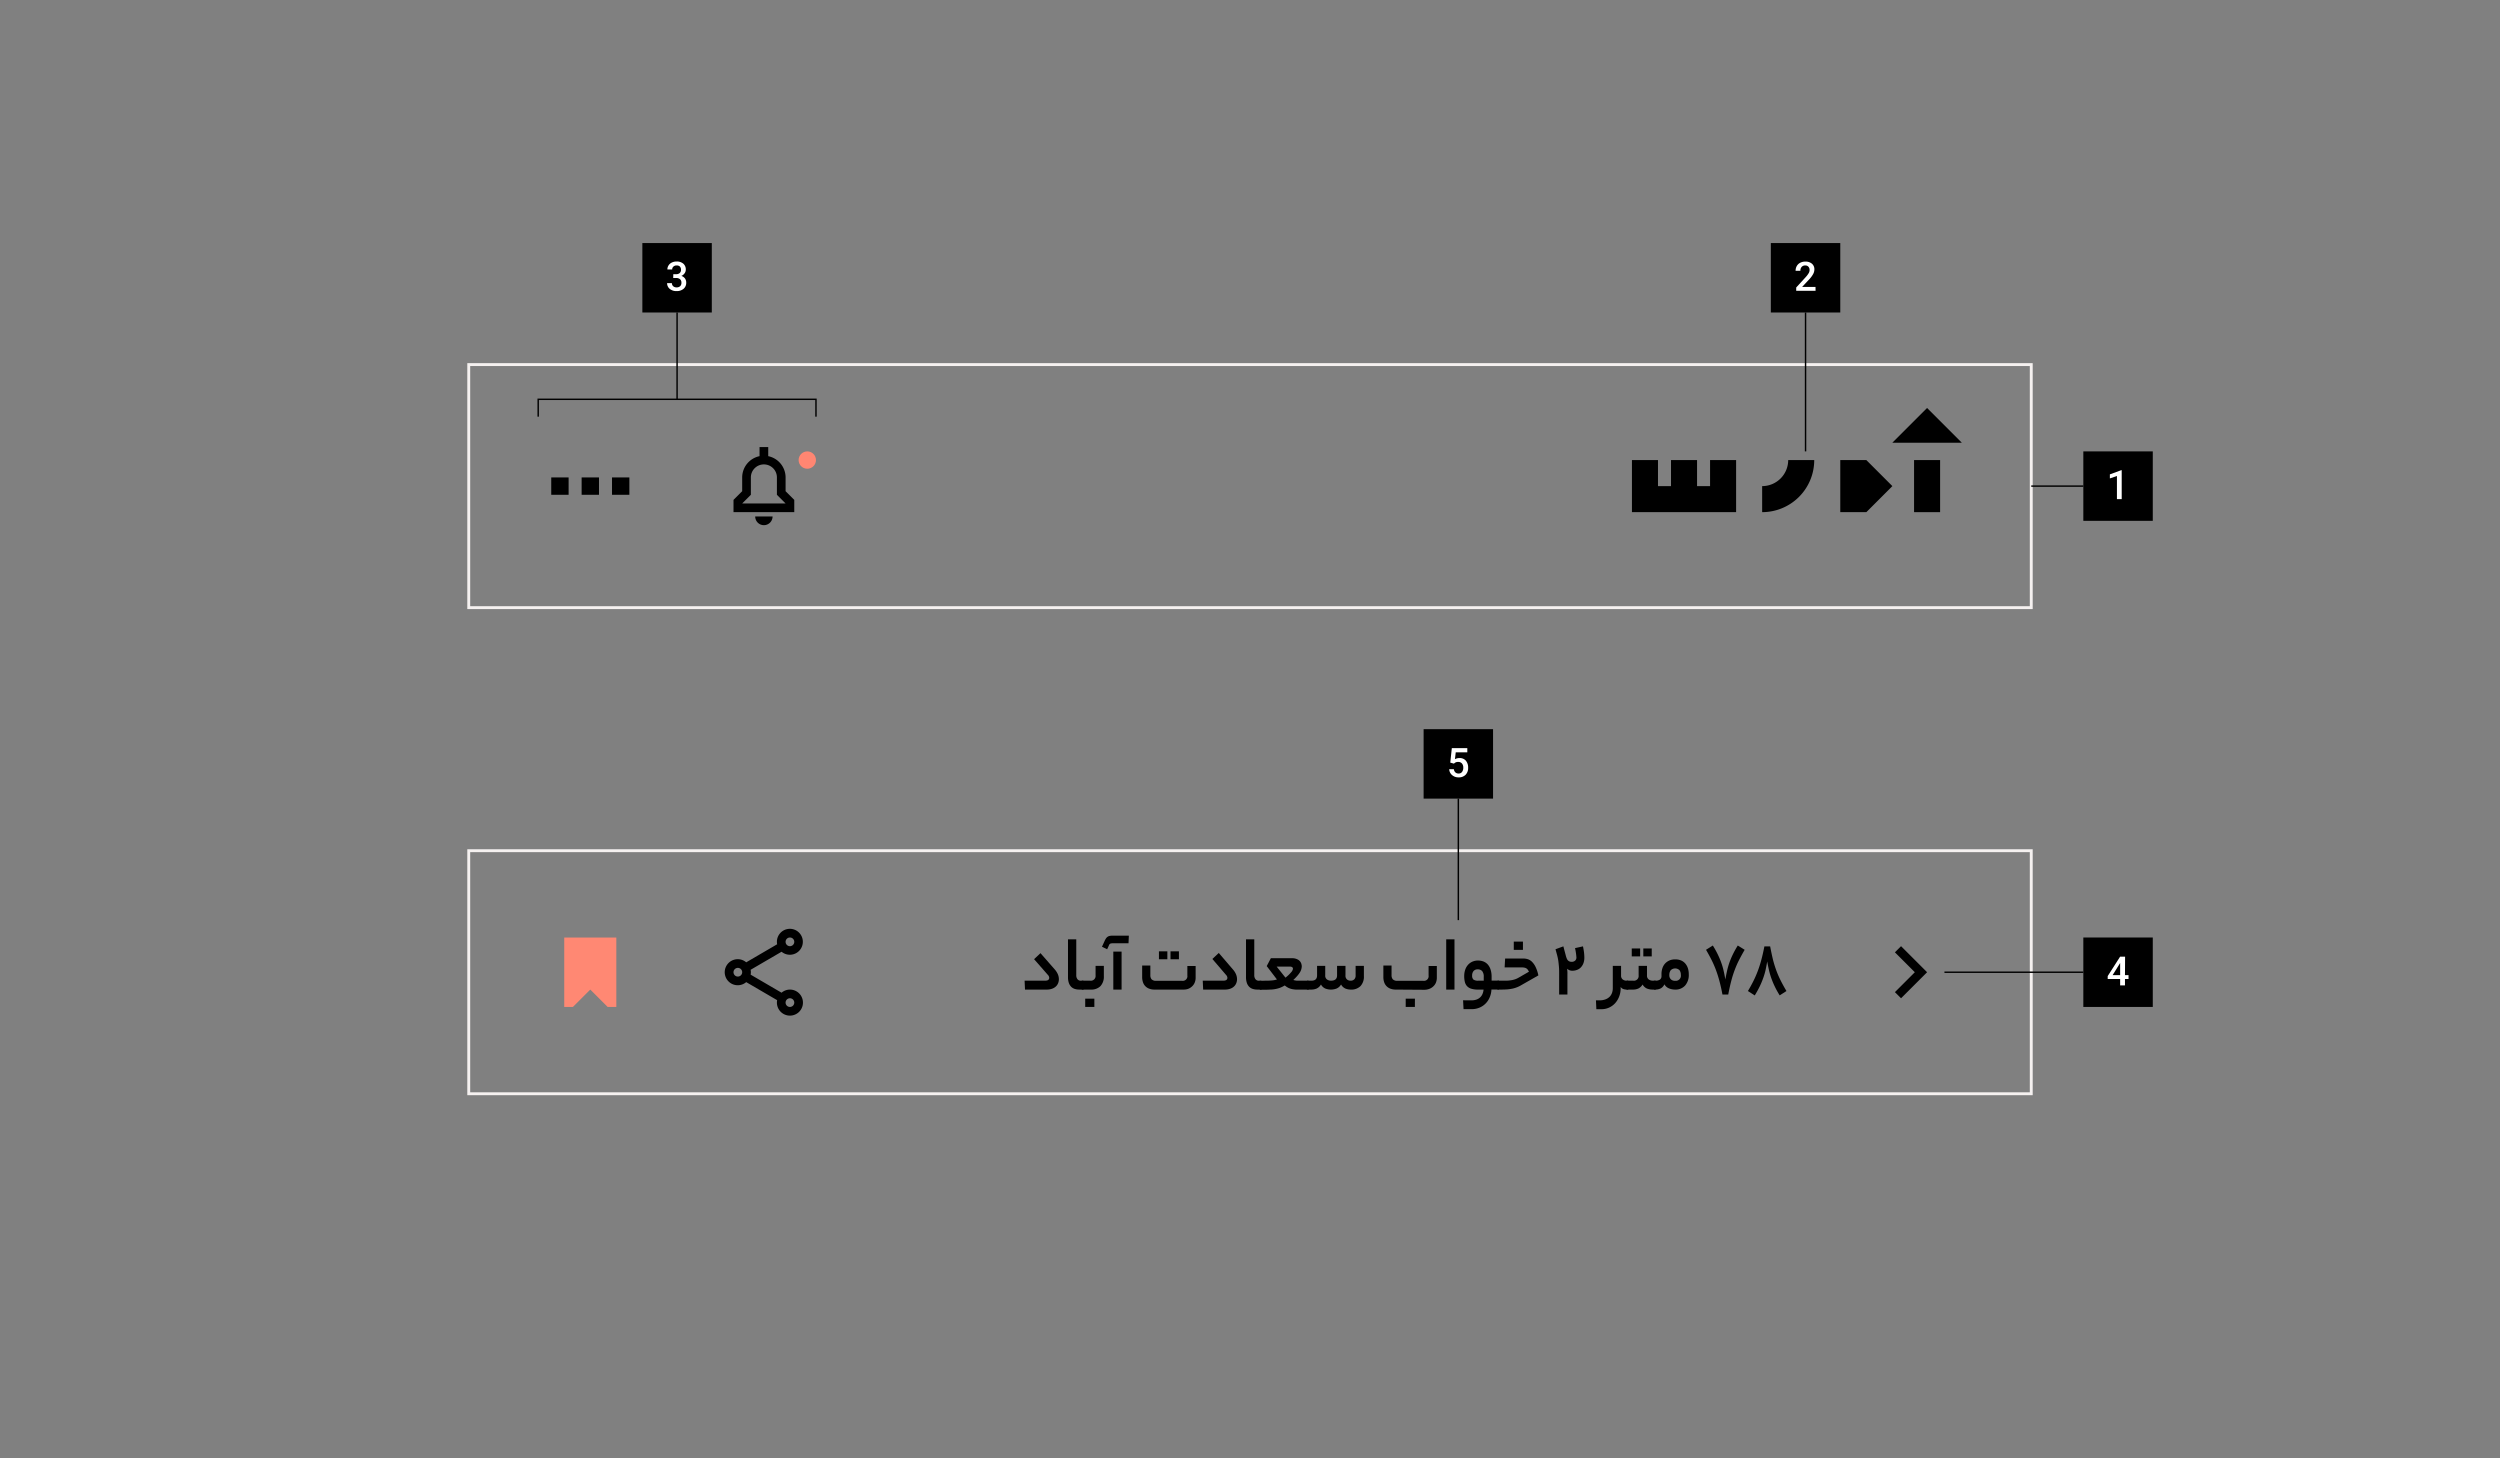 <svg xmlns="http://www.w3.org/2000/svg" viewBox="0 0 864 504"><rect x="0" y="0" width="864" height="504" fill="#808080" stroke="none"/><defs><style>.cls-1{fill:#f5f1f0;}.cls-2{fill:none;}.cls-3{fill:#ff8672;}.cls-4{fill:#ff8873;}.cls-5{fill:#fff;}</style></defs><title>material-83</title><g id="Layer_1" data-name="Layer 1"><path class="cls-1" d="M702.5,210.5h-541v-85h541Zm-540-1h539v-83h-539Z"/><path d="M645,159h-9v18h9l9-9Z"/><path d="M670.5,159h-9v18h9Z"/><path d="M591,159v9h-4.5v-9h-9v9H573v-9h-9v18h36V159Z"/><path d="M609,177v-9a9,9,0,0,0,9-9h9A18,18,0,0,1,609,177Z"/><path d="M654,153l12-12,12,12Z"/><path d="M271.5,169.76V165a7.52,7.52,0,0,0-6-7.35V154.5h-3v3.15a7.52,7.52,0,0,0-6,7.35v4.76l-3,3V177h21v-4.24Zm-15,4.24,3-3v-6a4.5,4.5,0,0,1,9,0v6l3,3Zm4.5,4.5h6a3,3,0,0,1-6,0Z"/><rect class="cls-2" x="246" y="150" width="36" height="36"/><path class="cls-1" d="M702.5,378.5h-541v-85h541Zm-540-1h539v-83h-539Z"/><circle class="cls-3" cx="279" cy="159" r="3"/><path d="M657,345l-2.12-2.12,6.88-6.88-6.88-6.88L657,327l9,9Z"/><rect class="cls-2" x="642.01" y="318" width="36" height="36"/><path d="M364.49,335a6.58,6.58,0,0,1,1.11,1.72,4.47,4.47,0,0,1,.35,1.67,3.69,3.69,0,0,1-.27,1.41,3.15,3.15,0,0,1-.8,1.15,3.76,3.76,0,0,1-1.33.77,5.41,5.41,0,0,1-1.83.28h-7.48l-.14-3.08h7.14c.92,0,1.37-.35,1.37-1a1.55,1.55,0,0,0-.47-1l-4.76-5.43,2.21-2.08Z"/><path d="M373,342a5.23,5.23,0,0,1-1.5-.21,3.11,3.11,0,0,1-1.25-.71,3.61,3.61,0,0,1-.84-1.33,6.08,6.08,0,0,1-.31-2.06V324.64h2.86V337a2.15,2.15,0,0,0,.41,1.41,1.43,1.43,0,0,0,1.21.52h.65c.41,0,.61.49.61,1.48s-.2,1.6-.61,1.6Z"/><path d="M376.75,338.92a1.64,1.64,0,0,0,1.88-1.82v-3.3h2.86v3.5a4.8,4.8,0,0,1-1.18,3.51A4.45,4.45,0,0,1,377,342h-2.83a.49.49,0,0,1-.49-.38,3.46,3.46,0,0,1-.13-1.1,4,4,0,0,1,.13-1.21.49.49,0,0,1,.49-.39Zm1.46,9.07h-3.16v-2.85h3.16Z"/><path d="M384.62,326a2.56,2.56,0,0,0-.87.11,1.09,1.09,0,0,0-.53.67l-.59,1.29-1.79-.87.87-1.9a6.49,6.49,0,0,1,.49-.93,2.23,2.23,0,0,1,.55-.59,2,2,0,0,1,.72-.32,5,5,0,0,1,1-.1h5.66l-.12,2.64Zm.14,2.88h2.86V342h-2.86Z"/><path d="M399.07,342a5.07,5.07,0,0,1-2-.35,3.63,3.63,0,0,1-1.35-.94,3.59,3.59,0,0,1-.75-1.37,5.58,5.58,0,0,1-.24-1.65v-4h2.83V337a2.21,2.21,0,0,0,.42,1.44,2.13,2.13,0,0,0,1.7.52h8.8a1.6,1.6,0,0,0,1.87-1.82v-3.3h2.86v4a4.32,4.32,0,0,1-.37,1.86,3.72,3.72,0,0,1-1,1.32,4,4,0,0,1-1.37.78A4.83,4.83,0,0,1,409,342Zm4.37-10.47h-2.91v-2.75h2.91Zm4,0h-2.91v-2.75h2.91Z"/><path d="M426.06,335a6.33,6.33,0,0,1,1.11,1.72,4.47,4.47,0,0,1,.35,1.67,3.69,3.69,0,0,1-.27,1.41,3.15,3.15,0,0,1-.8,1.15,3.67,3.67,0,0,1-1.33.77,5.41,5.41,0,0,1-1.83.28h-7.48l-.14-3.08h7.14c.92,0,1.38-.35,1.38-1a1.57,1.57,0,0,0-.48-1L419,331.42l2.21-2.08Z"/><path d="M434.52,342a5.28,5.28,0,0,1-1.5-.21,3.11,3.11,0,0,1-1.25-.71,3.61,3.61,0,0,1-.84-1.33,6.08,6.08,0,0,1-.31-2.06V324.64h2.86V337a2.21,2.21,0,0,0,.41,1.41,1.43,1.43,0,0,0,1.22.52h.64c.41,0,.62.49.62,1.48s-.21,1.6-.62,1.6Z"/><path d="M437.37,338.92c.6,0,1.25,0,1.94-.06a7.58,7.58,0,0,0,2-.36l-3.53-4.62,1.43-2.72h7.31a3.89,3.89,0,0,1,2.2.58,2.48,2.48,0,0,1,1.08,1.55c0,.15.06.3.08.44a3,3,0,0,1,0,.43,5,5,0,0,1-.14.78,4.68,4.68,0,0,1-.42,1,10.27,10.27,0,0,1-.87,1.2,18.19,18.19,0,0,1-1.48,1.54,5.3,5.3,0,0,0,1.44.25c.49,0,1,0,1.64,0H452a.5.5,0,0,1,.49.38,3.84,3.84,0,0,1,.12,1.1,4.44,4.44,0,0,1-.12,1.21.5.5,0,0,1-.49.39h-2.49c-.57,0-1.09,0-1.59,0a10.44,10.44,0,0,1-1.41-.18,5.8,5.8,0,0,1-1.29-.45,6.33,6.33,0,0,1-1.2-.81,11.63,11.63,0,0,1-1.54.77,9.59,9.59,0,0,1-1.54.44,10.74,10.74,0,0,1-1.61.21c-.55,0-1.14.06-1.75.06h-1.85a.49.49,0,0,1-.49-.38,3.78,3.78,0,0,1-.13-1.1,4.36,4.36,0,0,1,.13-1.21.49.49,0,0,1,.49-.39Zm9.47-4.12c0-.5-.38-.75-1.15-.75h-4.48l3.05,3.83a13.11,13.11,0,0,0,2-1.91A2.13,2.13,0,0,0,446.84,334.8Z"/><path d="M453.25,338.92c1.29,0,1.93-.61,1.93-1.82v-3.3H458v3.3a1.59,1.59,0,0,0,.6,1.4,2.36,2.36,0,0,0,1.39.42c1.4,0,2.1-.61,2.1-1.82v-3.3H465v3.3a1.69,1.69,0,0,0,.52,1.4,1.88,1.88,0,0,0,1.22.42,1.75,1.75,0,0,0,1.3-.46,1.84,1.84,0,0,0,.46-1.36v-3.3h2.86v3.5a4.76,4.76,0,0,1-1.19,3.51A4.5,4.5,0,0,1,466.8,342a4.91,4.91,0,0,1-1.82-.35,3.21,3.21,0,0,1-1.51-1.41,3.33,3.33,0,0,1-1.58,1.41,5.44,5.44,0,0,1-3.84,0,3.14,3.14,0,0,1-1.52-1.41,3.41,3.41,0,0,1-1.52,1.41,4.64,4.64,0,0,1-1.79.35H452a.49.49,0,0,1-.49-.38,3.46,3.46,0,0,1-.13-1.1,4,4,0,0,1,.13-1.21.49.49,0,0,1,.49-.39Z"/><path d="M482.43,342a5.12,5.12,0,0,1-2-.35,3.57,3.57,0,0,1-2.1-2.31,5.58,5.58,0,0,1-.24-1.65v-4h2.83V337a2.21,2.21,0,0,0,.42,1.44,2.14,2.14,0,0,0,1.71.52h8.79a1.61,1.61,0,0,0,1.88-1.82v-3.3h2.85v4a4.47,4.47,0,0,1-.36,1.86,3.75,3.75,0,0,1-1,1.32,4,4,0,0,1-1.37.78,4.73,4.73,0,0,1-1.58.27Zm6.55,6h-3.17v-2.85H489Z"/><path d="M499.81,324.64h2.86V342h-2.86Z"/><path d="M508.49,345.72a5.11,5.11,0,0,0,1.84-.29,3.54,3.54,0,0,0,1.27-.8,3.33,3.33,0,0,0,.78-1.19,4.73,4.73,0,0,0,.34-1.44h-1.9a7.51,7.51,0,0,1-2.38-.31,3.26,3.26,0,0,1-1.46-.91,3.41,3.41,0,0,1-.74-1.47,8.35,8.35,0,0,1-.21-2,6.63,6.63,0,0,1,.31-2.06,5,5,0,0,1,.91-1.69,4.32,4.32,0,0,1,1.5-1.16,4.64,4.64,0,0,1,2.07-.44,5.4,5.4,0,0,1,1.8.31,3.91,3.91,0,0,1,1.5,1,4.77,4.77,0,0,1,1,1.74,7.88,7.88,0,0,1,.38,2.6v1.29h2.27c.41,0,.61.49.61,1.48s-.2,1.6-.61,1.6h-2.33a7.38,7.38,0,0,1-.56,2.6,6.65,6.65,0,0,1-1.38,2.16,6.4,6.4,0,0,1-2.12,1.47,6.81,6.81,0,0,1-2.77.55H505.8l-.16-3.06Zm.28-8.56a1.79,1.79,0,0,0,.44,1.37,2.69,2.69,0,0,0,1.72.39h1.85V337.6a3,3,0,0,0-.55-2,2,2,0,0,0-1.52-.59,1.82,1.82,0,0,0-1.43.56A2.36,2.36,0,0,0,508.77,337.16Z"/><path d="M525.82,340.43a9.73,9.73,0,0,1-1.48.74,9.22,9.22,0,0,1-1.54.48,14.24,14.24,0,0,1-1.78.27c-.64.05-1.38.08-2.22.08h-1a.49.49,0,0,1-.49-.38,3.46,3.46,0,0,1-.13-1.1,4,4,0,0,1,.13-1.21.49.49,0,0,1,.49-.39h1.12c.69,0,1.31,0,1.88,0a13.15,13.15,0,0,0,1.52-.16,7.49,7.49,0,0,0,1.3-.32,6.77,6.77,0,0,0,1.23-.57l3.56-2.05c-.13-.24-.26-.45-.38-.64a1.52,1.52,0,0,0-.45-.46,1.85,1.85,0,0,0-.65-.28,4.09,4.09,0,0,0-1-.1H520l.17-3.08h6.22a5.48,5.48,0,0,1,1.55.22,3.75,3.75,0,0,1,1.46.86,6.49,6.49,0,0,1,1.26,1.76,12.57,12.57,0,0,1,1,3Zm.51-12.15h-3.17v-2.86h3.17Z"/><path d="M543.52,335.48a2.5,2.5,0,0,1-1.9-.68c0,.36.06.73.08,1.11s0,.79,0,1.22v6.58h-2.86V336.9c0-1.12,0-2.08-.08-2.89s-.14-1.55-.25-2.2-.25-1.28-.41-1.86-.33-1.22-.52-1.89l2.72-1c.17.65.32,1.24.46,1.76s.29,1.06.43,1.62a7.51,7.51,0,0,0,.26.76,2.16,2.16,0,0,0,.36.63,1.52,1.52,0,0,0,.55.42,1.86,1.86,0,0,0,.79.15,1.67,1.67,0,0,0,1.22-.42,1.41,1.41,0,0,0,.44-1.06,20.11,20.11,0,0,0-.48-3.25l2.75-.61c.14.69.26,1.37.35,2.05a16.52,16.52,0,0,1,.12,1.89,5.5,5.5,0,0,1-.29,1.81,4.26,4.26,0,0,1-.82,1.41,3.26,3.26,0,0,1-1.27.91A4.13,4.13,0,0,1,543.52,335.48Z"/><path d="M560.1,341.55a7.77,7.77,0,0,1-.51,2.83,7.38,7.38,0,0,1-1.38,2.3,6.56,6.56,0,0,1-2.1,1.54,6.36,6.36,0,0,1-2.65.56H551.7l-.14-3.06h1.17a5.64,5.64,0,0,0,2.14-.35,4,4,0,0,0,1.45-.93,3.66,3.66,0,0,0,.81-1.35,4.78,4.78,0,0,0,.25-1.54V333.8h2.86v3.33a1.64,1.64,0,0,0,.54,1.34,2.13,2.13,0,0,0,1.39.45h.31c.41,0,.61.49.61,1.48s-.2,1.6-.61,1.6h-.31a3.59,3.59,0,0,1-1.12-.18,1.83,1.83,0,0,1-.95-.74Z"/><path d="M564.44,338.92a1.63,1.63,0,0,0,1.87-1.82v-3.3h2.89v3.3a1.59,1.59,0,0,0,.6,1.4,2.4,2.4,0,0,0,1.41.42h.73c.43,0,.64.49.64,1.48s-.21,1.6-.64,1.6h-.81a5.14,5.14,0,0,1-1.93-.35,3.22,3.22,0,0,1-1.52-1.41,3.55,3.55,0,0,1-1.51,1.41,4.38,4.38,0,0,1-1.73.35h-2a.48.48,0,0,1-.49-.38,3.46,3.46,0,0,1-.13-1.1,4,4,0,0,1,.13-1.21.48.48,0,0,1,.49-.39Zm2.4-8.4h-2.91v-2.74h2.91Zm4,0h-2.91v-2.74h2.91Z"/><path d="M572.19,338.92a2.56,2.56,0,0,0,1.49-.38,1.43,1.43,0,0,0,.53-1.24v-.62a6.24,6.24,0,0,1,.32-2.07,4.45,4.45,0,0,1,.94-1.63,4.5,4.5,0,0,1,1.5-1.05,4.94,4.94,0,0,1,2-.37,5.14,5.14,0,0,1,2,.37,4,4,0,0,1,1.47,1.07,4.82,4.82,0,0,1,.9,1.64,6.81,6.81,0,0,1,.3,2.07,5.53,5.53,0,0,1-1.27,3.9,4.45,4.45,0,0,1-3.46,1.39,5.42,5.42,0,0,1-2.14-.43,3.14,3.14,0,0,1-1.55-1.39,2.9,2.9,0,0,1-1.38,1.46,4.17,4.17,0,0,1-1.65.36h-.25a.49.49,0,0,1-.49-.38,3.78,3.78,0,0,1-.13-1.1,4.36,4.36,0,0,1,.13-1.21.49.49,0,0,1,.49-.39Zm8.71-2a2.78,2.78,0,0,0-.43-1.59,2.17,2.17,0,0,0-3.08,0,2.7,2.7,0,0,0-.47,1.64,1.94,1.94,0,0,0,.54,1.49,2,2,0,0,0,1.45.5A1.77,1.77,0,0,0,580.9,336.9Z"/><path d="M596.27,338.5c.19-1,.38-2,.59-2.93a26.77,26.77,0,0,1,.78-2.77,27.43,27.43,0,0,1,1.18-2.85,33.16,33.16,0,0,1,1.76-3.18l2.38,1.48c-.71,1.22-1.34,2.37-1.9,3.46a33.06,33.06,0,0,0-1.51,3.42,36.42,36.42,0,0,0-1.22,3.85c-.36,1.38-.71,2.95-1.05,4.73h-2c-.33-1.78-.69-3.35-1.06-4.73s-.79-2.67-1.23-3.85a35.31,35.31,0,0,0-1.5-3.42c-.55-1.09-1.18-2.24-1.89-3.46l2.35-1.48a31.11,31.11,0,0,1,1.76,3.18,27.58,27.58,0,0,1,1.19,2.85,22.71,22.71,0,0,1,.8,2.77C595.92,336.5,596.1,337.47,596.27,338.5Z"/><path d="M610.75,332.28c-.17,1-.36,2-.56,2.92a24.34,24.34,0,0,1-.8,2.75,30.26,30.26,0,0,1-1.19,2.87,34.34,34.34,0,0,1-1.76,3.2l-2.36-1.52c.71-1.19,1.34-2.34,1.89-3.44a36.61,36.61,0,0,0,1.5-3.43c.45-1.19.86-2.46,1.23-3.84s.73-2.94,1.07-4.71h2q.5,2.66,1,4.71c.36,1.38.77,2.65,1.21,3.84a34.26,34.26,0,0,0,1.52,3.43c.56,1.1,1.19,2.25,1.9,3.44L615.06,344a30.24,30.24,0,0,1-1.76-3.2,27.69,27.69,0,0,1-1.18-2.87,24.18,24.18,0,0,1-.78-2.75C611.13,334.28,610.93,333.31,610.75,332.28Z"/><path class="cls-4" d="M213,348V324H195v24h3l6-6,6,6Z"/><rect class="cls-2" x="186" y="318" width="36" height="36"/><path d="M273,342a4.45,4.45,0,0,0-2.89,1.08l-10.69-6.24a4.78,4.78,0,0,0,.08-.84,3.86,3.86,0,0,0-.09-.84l10.7-6.24a4.48,4.48,0,1,0-1.61-3.42,4.69,4.69,0,0,0,.08.84l-10.69,6.24A4.45,4.45,0,0,0,255,331.5a4.5,4.5,0,1,0,2.89,7.92l10.69,6.24a4.6,4.6,0,0,0-.08.84A4.5,4.5,0,1,0,273,342Zm0-18a1.5,1.5,0,1,1-1.5,1.5A1.5,1.5,0,0,1,273,324Zm-18,13.5a1.5,1.5,0,1,1,1.5-1.5A1.5,1.5,0,0,1,255,337.5ZM273,348a1.5,1.5,0,1,1,1.5-1.5A1.5,1.5,0,0,1,273,348Z"/><rect class="cls-2" x="246" y="318" width="36" height="36"/><path d="M190.51,165h6v6h-6Zm10.5,6h6v-6h-6Zm10.5-6v6h6v-6Z"/><rect class="cls-2" x="186" y="150" width="36" height="36"/><rect x="720" y="156" width="24" height="24"/><rect x="702" y="167.75" width="18" height="0.5"/><path class="cls-5" d="M733.26,172.5h-1.65v-8l-2.44.84v-1.4l3.88-1.43h.21Z"/><rect x="720" y="324" width="24" height="24"/><rect x="672" y="335.75" width="48" height="0.5"/><path class="cls-5" d="M734.39,337h1.23v1.34h-1.23v2.21h-1.67v-2.21h-4.3l0-1,4.29-6.72h1.72Zm-4.27,0h2.6V332.8l-.12.21Z"/><rect x="612" y="84" width="24" height="24" transform="translate(720 -528) rotate(90)"/><rect x="623.75" y="108" width="0.5" height="48"/><path class="cls-5" d="M627.46,100.5h-6.69V99.36l3.31-3.62a8.17,8.17,0,0,0,1-1.33,2.12,2.12,0,0,0,.31-1.08,1.63,1.63,0,0,0-.4-1.15,1.41,1.41,0,0,0-1.08-.44,1.6,1.6,0,0,0-1.25.5,1.88,1.88,0,0,0-.44,1.34h-1.66a3.25,3.25,0,0,1,.41-1.64,2.86,2.86,0,0,1,1.18-1.13,3.77,3.77,0,0,1,1.78-.4,3.34,3.34,0,0,1,2.28.73,2.5,2.5,0,0,1,.84,2,3.39,3.39,0,0,1-.42,1.56,8.63,8.63,0,0,1-1.38,1.86l-2.43,2.6h4.62Z"/><rect x="492" y="252" width="24" height="24" transform="translate(768 -240) rotate(90)"/><rect x="503.75" y="276" width="0.5" height="42"/><path class="cls-5" d="M501.21,263.56l.54-5h5.35V260h-4l-.27,2.38a3.12,3.12,0,0,1,1.56-.4,2.79,2.79,0,0,1,2.21.91,3.66,3.66,0,0,1,.79,2.45,3.3,3.3,0,0,1-.88,2.42,3.18,3.18,0,0,1-2.4.9,3.32,3.32,0,0,1-2.26-.78,2.81,2.81,0,0,1-1-2.05h1.61a1.71,1.71,0,0,0,.52,1.11,1.57,1.57,0,0,0,1.11.39,1.42,1.42,0,0,0,1.19-.55,2.38,2.38,0,0,0,.43-1.49,2.13,2.13,0,0,0-.47-1.44,1.67,1.67,0,0,0-1.3-.53,2.18,2.18,0,0,0-.77.12,2.14,2.14,0,0,0-.68.47Z"/><rect x="222" y="84" width="24" height="24" transform="translate(330 -138) rotate(90)"/><rect x="233.75" y="107.99" width="0.5" height="30.01"/><path class="cls-5" d="M232.69,94.76h1a1.78,1.78,0,0,0,1.21-.39,1.42,1.42,0,0,0,.45-1.13,1.55,1.55,0,0,0-.37-1.11,1.51,1.51,0,0,0-1.14-.39,1.57,1.57,0,0,0-1.1.39,1.27,1.27,0,0,0-.43,1h-1.66a2.52,2.52,0,0,1,.4-1.4,2.67,2.67,0,0,1,1.14-1,3.61,3.61,0,0,1,1.63-.35,3.43,3.43,0,0,1,2.34.75,2.61,2.61,0,0,1,.85,2.08,2.11,2.11,0,0,1-.43,1.26,2.67,2.67,0,0,1-1.1.89,2.48,2.48,0,0,1,1.25.88,2.45,2.45,0,0,1,.43,1.44,2.68,2.68,0,0,1-.92,2.13,3.58,3.58,0,0,1-2.42.79,3.53,3.53,0,0,1-2.35-.76,2.53,2.53,0,0,1-.92-2h1.66a1.42,1.42,0,0,0,.44,1.07,1.7,1.7,0,0,0,1.19.41,1.76,1.76,0,0,0,1.22-.41,1.57,1.57,0,0,0,.44-1.19,1.54,1.54,0,0,0-.46-1.21,2,2,0,0,0-1.38-.43h-1Z"/><polygon points="282.25 144 281.75 144 281.75 138.25 186.25 138.25 186.25 144 185.75 144 185.75 137.75 282.25 137.75 282.25 144"/></g></svg>